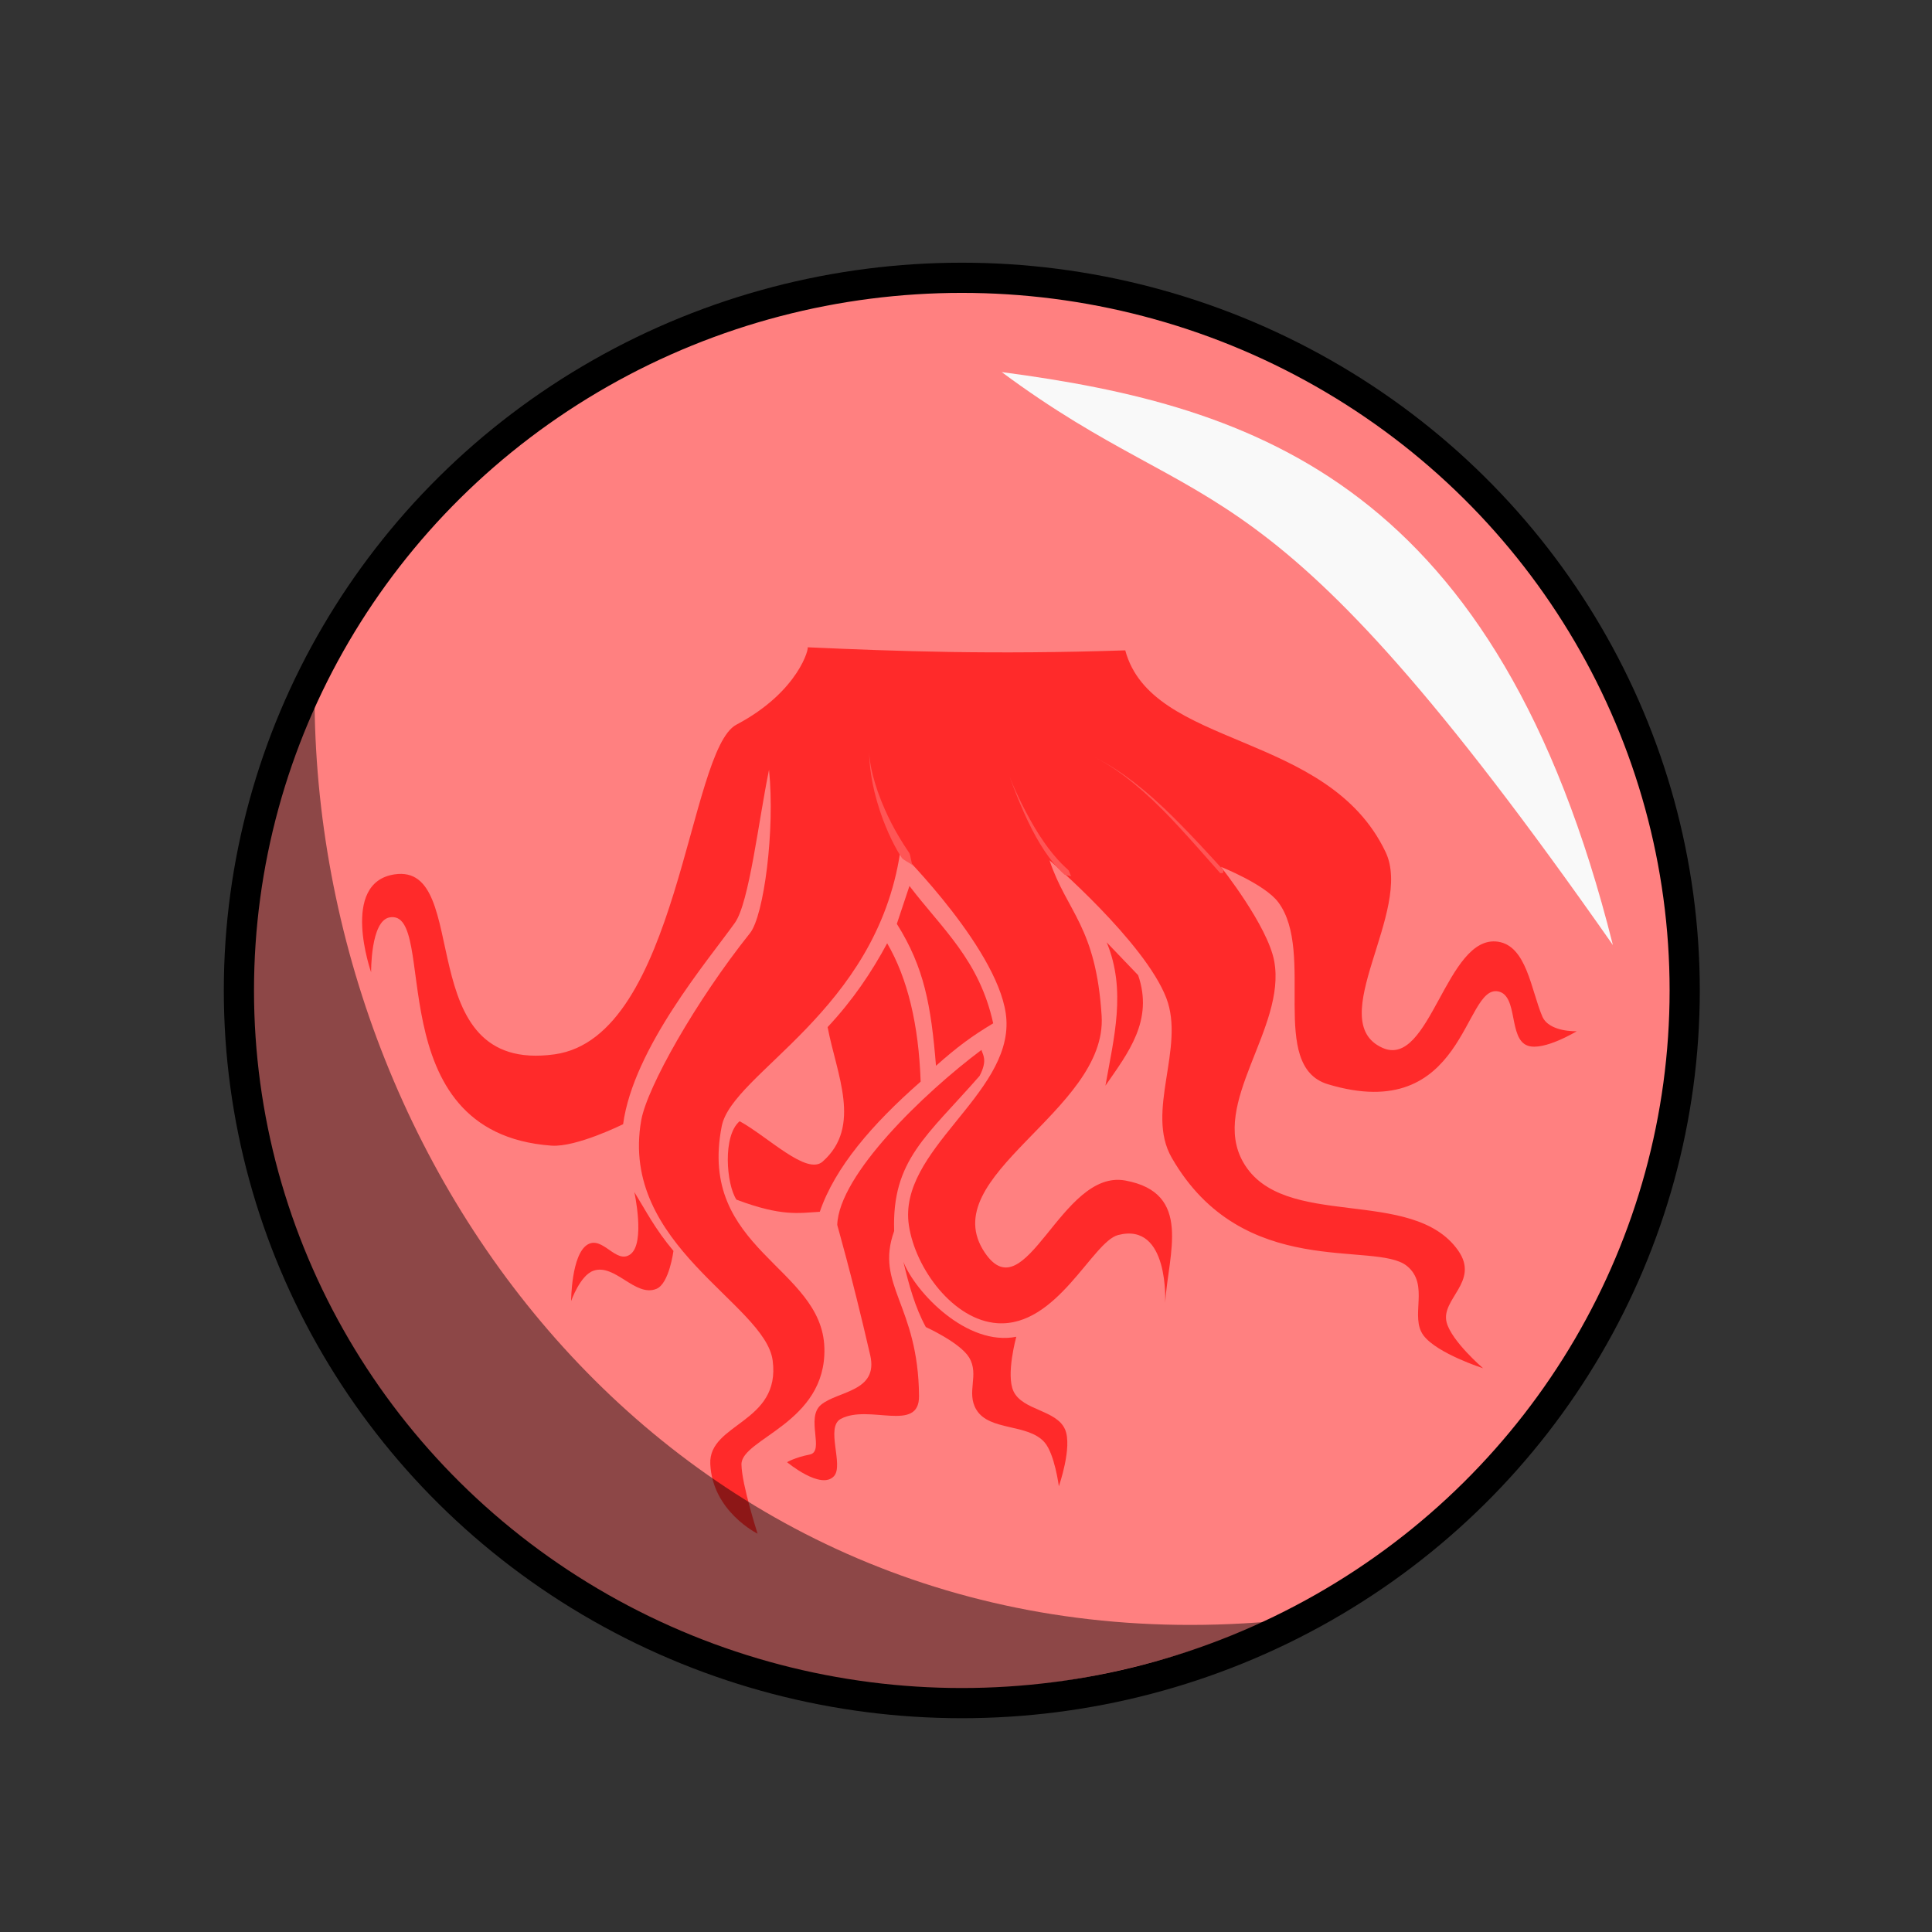 <?xml version="1.0" encoding="UTF-8"?>
<svg version="1.1" viewBox="0 0 64 64" xmlns="http://www.w3.org/2000/svg" xmlns:cc="http://creativecommons.org/ns#" xmlns:dc="http://purl.org/dc/elements/1.1/" xmlns:rdf="http://www.w3.org/1999/02/22-rdf-syntax-ns#">
 <rect x="0" y="0" width="64" height="64" fill="#333333" stroke="none"/>
 <ellipse cx="31.861" cy="32.81" rx="23.947" ry="23.608" fill="#ff8080" stroke="#000" stroke-linecap="round" stroke-linejoin="round"/>
 <g transform="translate(.949 -.542)">
  <path d="m36.328 22.086c-4.414 0.144-7.526 0.032-10.528-0.102 0.072-0.027-0.269 1.464-2.354 2.563-1.605 0.846-1.905 10.349-6.023 10.921-4.837 0.672-2.675-6.358-5.305-5.961-1.819 0.275-0.773 3.244-0.773 3.244s-0.022-1.698 0.606-1.818c1.675-0.32-0.48 7.138 5.369 7.56 0.823 0.059 2.372-0.71 2.372-0.71 0.344-2.53 2.817-5.426 3.704-6.673 0.475-0.668 0.784-3.39 1.13-5.068 0.204 2.007-0.173 4.839-0.628 5.408-1.798 2.251-3.413 5.112-3.606 6.205-0.73 4.143 4.102 6.07 4.354 7.952 0.278 2.078-2.126 2.073-2.066 3.429 0.071 1.578 1.567 2.311 1.567 2.311s-0.526-1.634-0.534-2.294c-0.01-0.857 2.814-1.367 2.747-3.856-0.073-2.698-4.206-3.252-3.401-7.347 0.348-1.767 5.122-3.795 5.914-9.092 0 0 3.383 3.369 3.516 5.557 0.152 2.508-3.597 4.325-3.231 6.811 0.213 1.445 1.481 3.155 2.938 3.249 1.974 0.126 3.145-2.7 3.993-2.921 1.705-0.444 1.559 2.251 1.559 2.251 0.103-1.637 0.92-3.648-1.323-4.057-2.128-0.388-3.296 4.38-4.646 2.396-1.733-2.548 4.062-4.689 3.865-7.85-0.185-2.971-1.151-3.436-1.727-5.154 0 0 3.15 2.7 3.868 4.559 0.636 1.647-0.7 3.762 0.18 5.293 2.357 4.1 6.74 2.736 7.79 3.585 0.775 0.627 0.076 1.682 0.557 2.311 0.455 0.594 1.968 1.079 1.968 1.079s-1.042-0.893-1.207-1.518c-0.204-0.778 1.108-1.351 0.38-2.384-1.515-2.152-5.808-0.635-7.117-2.919-1.117-1.949 1.43-4.451 1.026-6.661-0.215-1.178-1.767-3.128-1.767-3.128s1.454 0.576 1.899 1.171c1.248 1.669-0.349 5.43 1.646 6.031 4.553 1.371 4.488-3.311 5.641-3.075 0.673 0.138 0.329 1.572 0.979 1.798 0.532 0.185 1.622-0.479 1.622-0.479s-0.918 0.038-1.143-0.496c-0.372-0.882-0.519-2.331-1.466-2.47-1.714-0.252-2.246 4.225-3.826 3.516-1.973-0.885 1.032-4.535 0.103-6.487-1.917-4.027-7.744-3.414-8.624-6.682z" fill="#ff2a2a"/>
  <g fill="#f55">
   <path d="m39.569 29.465c-0.009-0.01 0.016-0.088 0.007-0.098-0.237-0.261-1.19-1.319-1.945-2.035-0.989-0.936-1.728-1.415-2.344-1.717 0.604 0.297 1.347 0.818 2.293 1.769 0.67 0.673 1.709 1.879 1.89 2.079 0.009 0.01 0.089-0.008 0.099 0.002z"/>
   <path d="m34.545 29.576c-0.035-0.026-0.073-0.186-0.106-0.215-0.132-0.117-0.307-0.284-0.515-0.538-0.201-0.246-0.398-0.532-0.593-0.857-0.42-0.702-0.749-1.466-0.835-1.684 0.082 0.206 0.368 1.012 0.742 1.736 0.175 0.339 0.359 0.644 0.552 0.908 0.199 0.273 0.378 0.46 0.517 0.584 0.035 0.031 0.203 0.039 0.237 0.066z"/>
   <path d="m29.288 29.215c-0.049-0.064-0.072-0.35-0.118-0.419-0.199-0.299-0.51-0.767-0.809-1.444-0.371-0.84-0.51-1.526-0.522-1.928 0.013 0.423 0.06 1.077 0.364 1.989 0.233 0.701 0.522 1.247 0.721 1.547 0.048 0.072 0.315 0.192 0.365 0.256z"/>
  </g>
  <g fill="#ff2a2a">
   <path d="m36.754 32.847c0.515 1.5-0.329 2.566-1.084 3.659 0.276-1.578 0.701-3.154 0.042-4.747z"/>
   <path d="m28.76 31.146c0.907 1.442 1.133 2.697 1.297 4.701 0.725-0.643 1.193-0.985 1.895-1.406-0.46-2.096-1.681-3.117-2.774-4.55z"/>
   <path d="m28.44 31.789c-0.525 0.974-1.144 1.891-1.973 2.777 0.29 1.544 1.153 3.292-0.166 4.456-0.528 0.465-1.805-0.821-2.748-1.338-0.571 0.478-0.441 2.095-0.106 2.598 1.496 0.562 2.047 0.444 2.761 0.402 0.502-1.471 1.733-2.902 3.341-4.312-0.066-1.901-0.436-3.428-1.109-4.582z"/>
   <path d="m31.501 36.182c0.279-0.527 0.098-0.712 0.062-0.86-1.902 1.423-4.723 4.138-4.777 5.795-0.019-0.042 0.455 1.553 1.092 4.317 0.28 1.215-1.071 1.18-1.628 1.642-0.523 0.433 0.133 1.55-0.378 1.65-0.497 0.098-0.748 0.253-0.748 0.253s1.125 0.938 1.555 0.461c0.329-0.365-0.291-1.617 0.223-1.895 0.926-0.5 2.602 0.472 2.593-0.755-0.022-3.034-1.47-3.667-0.824-5.468-0.079-2.351 1.076-3.134 2.83-5.139z"/>
   <path d="m32.717 44.824s-0.35 1.262-0.092 1.806c0.302 0.639 1.422 0.613 1.706 1.261 0.254 0.579-0.204 1.885-0.204 1.885s-0.139-1.073-0.476-1.457c-0.55-0.627-1.827-0.364-2.257-1.079-0.346-0.575 0.109-1.159-0.241-1.732-0.3-0.491-1.433-1.006-1.433-1.006-0.358-0.655-0.561-1.4-0.742-2.157 0.399 1.006 2.103 2.805 3.74 2.479z"/>
   <path d="m21.36 41.98c-0.623-0.746-0.909-1.323-1.296-1.95 0 0 0.373 1.69-0.131 2.062-0.47 0.347-0.914-0.621-1.417-0.323-0.542 0.322-0.546 1.872-0.546 1.872s0.295-0.844 0.733-1.002c0.716-0.258 1.393 0.889 2.095 0.597 0.423-0.176 0.562-1.256 0.562-1.256z"/>
  </g>
 </g>
 <path d="m42.087 53.714c-21.988 9.273-40.585-11.535-31.666-30.378 0.168 16.137 12.616 31.992 31.666 30.378z" fill-opacity=".449" fill-rule="evenodd"/>
 <path d="m33.183 12.326c8.462 1.116 16.427 3.742 20.246 18.98-11.69-16.704-13.196-13.754-20.246-18.98z" fill="#f9f9f9" fill-rule="evenodd"/>
</svg>
